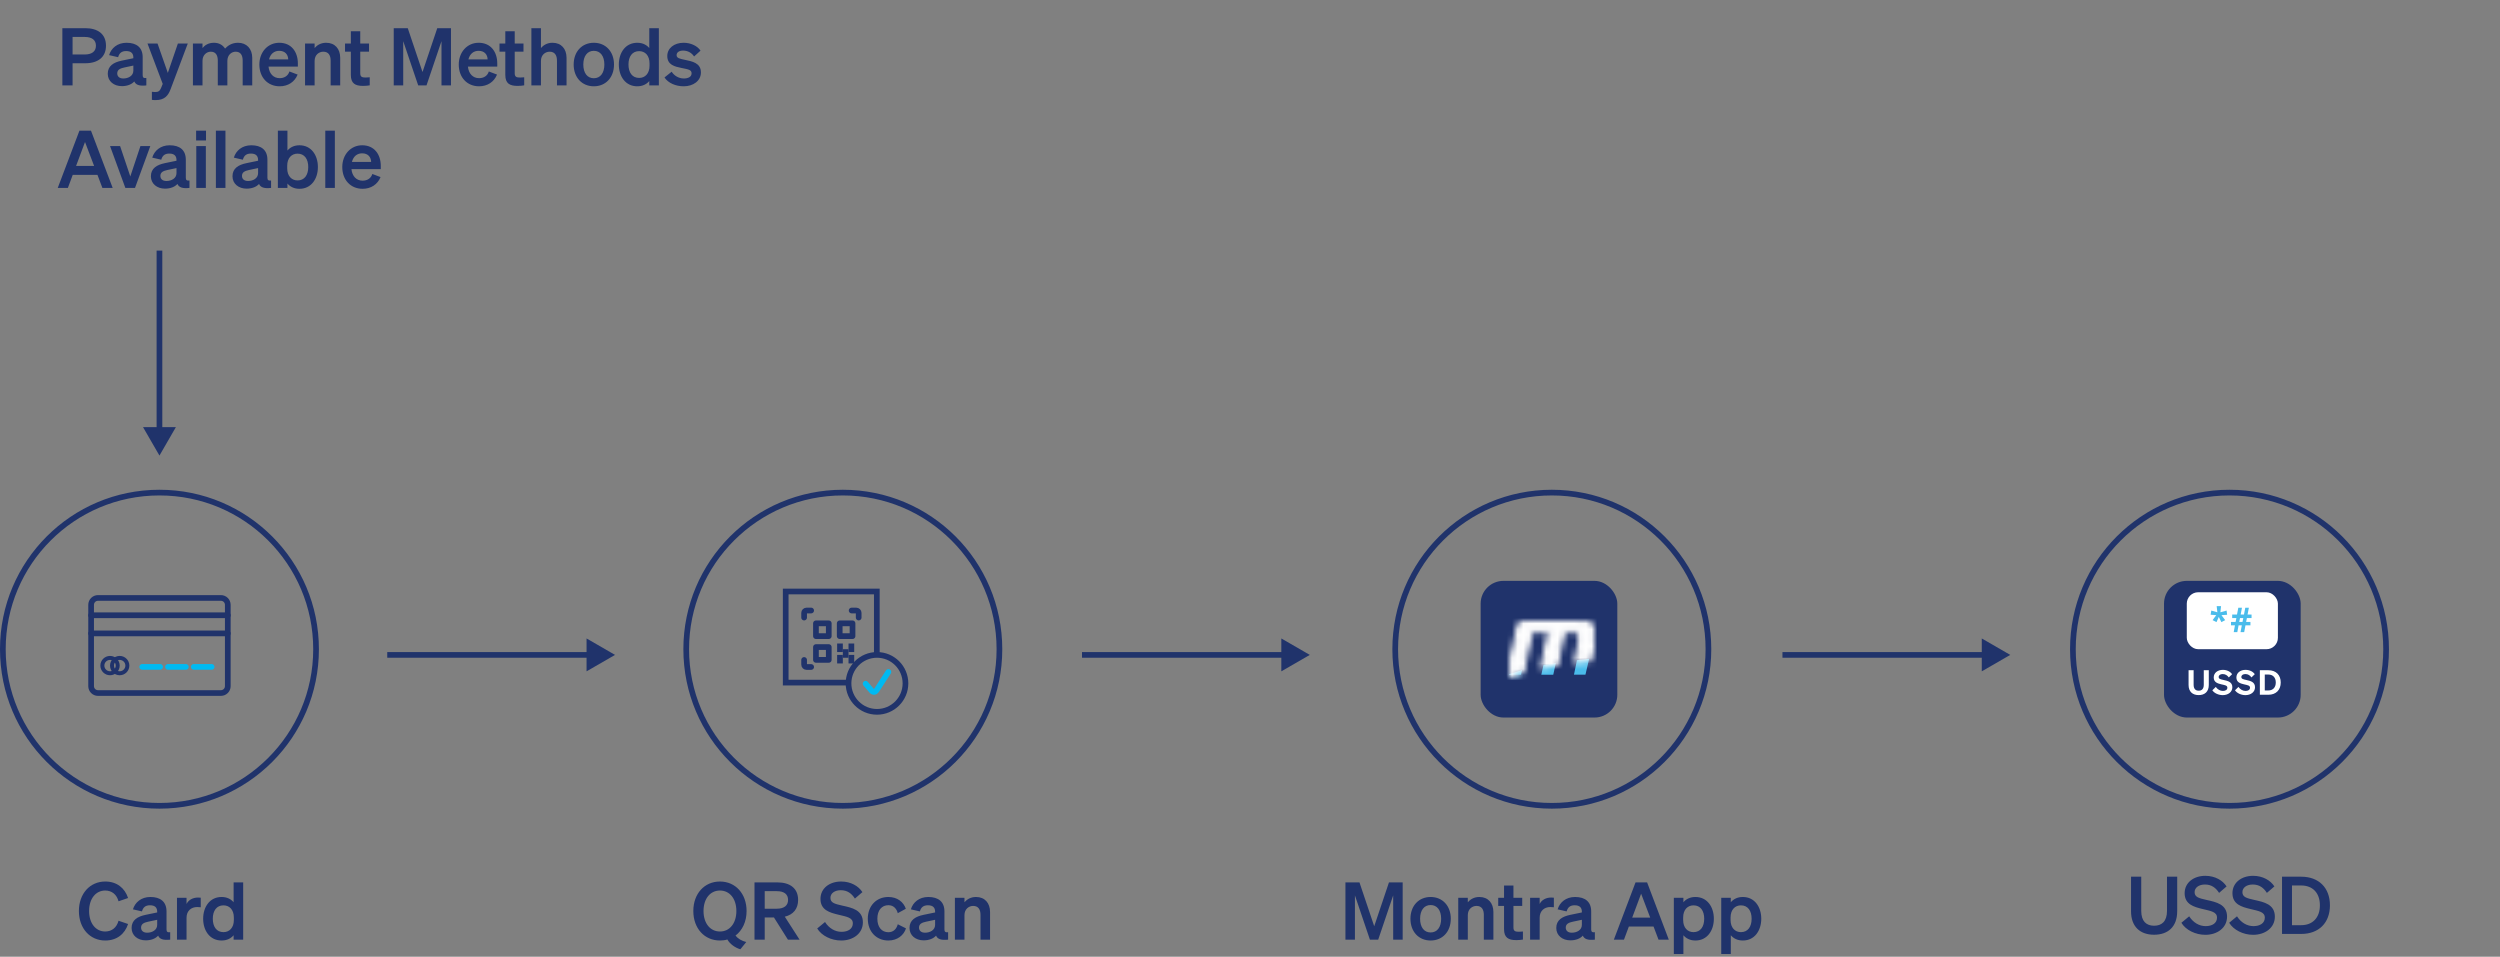 <svg width="439" height="168" viewBox="0 0 439 168" fill="none" xmlns="http://www.w3.org/2000/svg">
<rect x="0" y="0" width="439" height="168" fill="#808080" stroke="none"/>
<path d="M12.744 11.108V15H10.952V4.948H14.97C17.21 4.948 18.61 5.998 18.61 8.028C18.61 10.03 17.21 11.108 14.97 11.108H12.744ZM12.744 9.568H14.872C16.16 9.568 16.846 9.008 16.846 8.028C16.846 7.034 16.16 6.488 14.872 6.488H12.744V9.568ZM21.4 15.126C20 15.126 18.922 14.272 18.922 12.956C18.922 11.556 19.972 10.94 21.386 10.646L23.416 10.226V10.1C23.416 9.4 23.052 8.966 22.156 8.966C21.358 8.966 20.938 9.33 20.742 10.044L19.16 9.68C19.524 8.462 20.602 7.51 22.226 7.51C23.99 7.51 25.054 8.35 25.054 10.044V13.208C25.054 13.628 25.236 13.754 25.698 13.698V15C24.48 15.14 23.836 14.902 23.584 14.3C23.122 14.818 22.352 15.126 21.4 15.126ZM23.416 12.41V11.514L21.834 11.85C21.12 12.004 20.588 12.228 20.588 12.886C20.588 13.46 21.008 13.782 21.652 13.782C22.548 13.782 23.416 13.306 23.416 12.41ZM29.947 15.686C29.527 16.806 28.883 17.576 27.357 17.576C27.007 17.576 26.909 17.562 26.671 17.534V16.12C26.895 16.148 27.021 16.162 27.231 16.162C27.791 16.162 28.057 16.008 28.295 15.42L28.575 14.734L25.901 7.65H27.665L29.471 12.802L31.235 7.65H32.971L29.947 15.686ZM35.558 10.688V15H33.878V7.65H35.558V8.434C35.964 7.944 36.594 7.51 37.574 7.51C38.456 7.51 39.114 7.902 39.52 8.532C39.968 8.056 40.668 7.51 41.802 7.51C43.314 7.51 44.294 8.574 44.294 10.156V15H42.614V10.646C42.614 9.736 42.278 9.078 41.382 9.078C40.668 9.078 39.926 9.638 39.926 10.688V15H38.246V10.646C38.246 9.736 37.91 9.078 37.014 9.078C36.3 9.078 35.558 9.638 35.558 10.688ZM49.113 15.154C47.013 15.154 45.543 13.6 45.543 11.332C45.543 9.176 46.999 7.51 49.043 7.51C51.171 7.51 52.305 9.12 52.305 11.136V11.696H47.153C47.279 12.956 48.035 13.726 49.113 13.726C49.939 13.726 50.597 13.306 50.821 12.55L52.263 13.096C51.745 14.384 50.583 15.154 49.113 15.154ZM49.029 8.924C48.161 8.924 47.489 9.442 47.237 10.436H50.611C50.597 9.624 50.093 8.924 49.029 8.924ZM53.566 15V7.65H55.246V8.434C55.666 7.944 56.324 7.51 57.276 7.51C58.816 7.51 59.74 8.574 59.74 10.156V15H58.06V10.646C58.06 9.736 57.696 9.078 56.772 9.078C56.016 9.078 55.246 9.638 55.246 10.688V15H53.566ZM61.608 13.152V9.078H60.586V7.65H61.608V5.494H63.26V7.65H64.8V9.078H63.26V12.886C63.26 13.544 63.638 13.614 64.24 13.614C64.52 13.614 64.674 13.6 64.926 13.572V14.986C64.618 15.042 64.198 15.084 63.764 15.084C62.364 15.084 61.608 14.65 61.608 13.152ZM74.894 15H73.438L70.805 7.23V15H69.139V4.948H71.603L74.194 12.648L76.784 4.948H79.192V15H77.525V7.23L74.894 15ZM84.127 15.154C82.027 15.154 80.557 13.6 80.557 11.332C80.557 9.176 82.013 7.51 84.057 7.51C86.185 7.51 87.319 9.12 87.319 11.136V11.696H82.167C82.293 12.956 83.049 13.726 84.127 13.726C84.953 13.726 85.611 13.306 85.835 12.55L87.277 13.096C86.759 14.384 85.597 15.154 84.127 15.154ZM84.043 8.924C83.175 8.924 82.503 9.442 82.251 10.436H85.625C85.611 9.624 85.107 8.924 84.043 8.924ZM88.733 13.152V9.078H87.711V7.65H88.733V5.494H90.385V7.65H91.925V9.078H90.385V12.886C90.385 13.544 90.763 13.614 91.365 13.614C91.645 13.614 91.799 13.6 92.051 13.572V14.986C91.743 15.042 91.323 15.084 90.889 15.084C89.489 15.084 88.733 14.65 88.733 13.152ZM93.31 15V4.948H94.99V8.434C95.41 7.944 96.068 7.51 97.02 7.51C98.56 7.51 99.484 8.574 99.484 10.156V15H97.804V10.646C97.804 9.736 97.44 9.078 96.516 9.078C95.76 9.078 94.99 9.638 94.99 10.688V15H93.31ZM107.82 11.332C107.82 13.614 106.35 15.154 104.278 15.154C102.206 15.154 100.736 13.614 100.736 11.332C100.736 9.05 102.206 7.51 104.278 7.51C106.35 7.51 107.82 9.05 107.82 11.332ZM102.43 11.332C102.43 12.83 103.144 13.74 104.278 13.74C105.412 13.74 106.126 12.83 106.126 11.332C106.126 9.834 105.412 8.924 104.278 8.924C103.144 8.924 102.43 9.834 102.43 11.332ZM111.9 15.154C109.842 15.154 108.666 13.418 108.666 11.332C108.666 9.246 109.842 7.51 111.9 7.51C112.852 7.51 113.552 7.888 114.014 8.434V4.948H115.694V15H114.014V14.23C113.552 14.776 112.852 15.154 111.9 15.154ZM114.056 11.122C114.056 9.736 113.272 8.98 112.236 8.98C111.018 8.98 110.36 9.932 110.36 11.332C110.36 12.732 111.018 13.684 112.236 13.684C113.272 13.684 114.056 12.914 114.056 11.556V11.122ZM116.684 13.6L117.944 12.592C118.378 13.306 119.218 13.782 120.072 13.782C120.786 13.782 121.444 13.53 121.444 12.872C121.444 12.242 120.828 12.172 119.666 11.934C118.504 11.696 117.174 11.402 117.174 9.834C117.174 8.49 118.35 7.51 120.044 7.51C121.332 7.51 122.48 8.084 123.012 8.896L121.878 9.918C121.458 9.26 120.758 8.882 119.946 8.882C119.26 8.882 118.812 9.19 118.812 9.68C118.812 10.212 119.344 10.31 120.268 10.506C121.514 10.772 123.082 11.038 123.082 12.718C123.082 14.202 121.724 15.154 120.058 15.154C118.7 15.154 117.342 14.608 116.684 13.6ZM13.948 22.948H15.978L19.786 33H17.98L17.112 30.704H12.772L11.918 33H10.14L13.948 22.948ZM14.928 24.936L13.36 29.136H16.524L14.928 24.936ZM23.707 33H22.013L19.325 25.65H21.089L22.881 30.984L24.659 25.65H26.395L23.707 33ZM28.974 33.126C27.575 33.126 26.497 32.272 26.497 30.956C26.497 29.556 27.547 28.94 28.96 28.646L30.991 28.226V28.1C30.991 27.4 30.627 26.966 29.73 26.966C28.933 26.966 28.512 27.33 28.317 28.044L26.735 27.68C27.099 26.462 28.177 25.51 29.8 25.51C31.564 25.51 32.629 26.35 32.629 28.044V31.208C32.629 31.628 32.81 31.754 33.273 31.698V33C32.054 33.14 31.41 32.902 31.159 32.3C30.697 32.818 29.927 33.126 28.974 33.126ZM30.991 30.41V29.514L29.409 29.85C28.695 30.004 28.163 30.228 28.163 30.886C28.163 31.46 28.582 31.782 29.227 31.782C30.122 31.782 30.991 31.306 30.991 30.41ZM34.438 24.67V22.948H36.174V24.67H34.438ZM36.146 25.65V33H34.466V25.65H36.146ZM39.591 22.948V33H37.911V22.948H39.591ZM43.303 33.126C41.903 33.126 40.825 32.272 40.825 30.956C40.825 29.556 41.875 28.94 43.289 28.646L45.319 28.226V28.1C45.319 27.4 44.955 26.966 44.059 26.966C43.261 26.966 42.841 27.33 42.645 28.044L41.063 27.68C41.427 26.462 42.505 25.51 44.129 25.51C45.893 25.51 46.957 26.35 46.957 28.044V31.208C46.957 31.628 47.139 31.754 47.601 31.698V33C46.383 33.14 45.739 32.902 45.487 32.3C45.025 32.818 44.255 33.126 43.303 33.126ZM45.319 30.41V29.514L43.737 29.85C43.023 30.004 42.491 30.228 42.491 30.886C42.491 31.46 42.911 31.782 43.555 31.782C44.451 31.782 45.319 31.306 45.319 30.41ZM52.588 33.154C51.636 33.154 50.936 32.776 50.474 32.23V33H48.794V22.948H50.474V26.434C50.936 25.888 51.636 25.51 52.588 25.51C54.646 25.51 55.822 27.246 55.822 29.332C55.822 31.418 54.646 33.154 52.588 33.154ZM50.432 29.122V29.556C50.432 30.914 51.216 31.684 52.252 31.684C53.47 31.684 54.128 30.732 54.128 29.332C54.128 27.932 53.47 26.98 52.252 26.98C51.216 26.98 50.432 27.736 50.432 29.122ZM58.8 22.948V33H57.12V22.948H58.8ZM63.674 33.154C61.574 33.154 60.104 31.6 60.104 29.332C60.104 27.176 61.56 25.51 63.604 25.51C65.732 25.51 66.866 27.12 66.866 29.136V29.696H61.714C61.84 30.956 62.596 31.726 63.674 31.726C64.5 31.726 65.158 31.306 65.382 30.55L66.824 31.096C66.306 32.384 65.144 33.154 63.674 33.154ZM63.59 26.924C62.722 26.924 62.05 27.442 61.798 28.436H65.172C65.158 27.624 64.654 26.924 63.59 26.924Z" fill="#20336B"/>
<path d="M28 80L30.887 75L25.113 75L28 80ZM27.5 44L27.5 75.5L28.5 75.5L28.5 44L27.5 44Z" fill="#20336B"/>
<path d="M108 115L103 112.113L103 117.887L108 115ZM68 115.5L103.5 115.5L103.5 114.5L68 114.5L68 115.5Z" fill="#20336B"/>
<path d="M230 115L225 112.113L225 117.887L230 115ZM190 115.5L225.5 115.5L225.5 114.5L190 114.5L190 115.5Z" fill="#20336B"/>
<path d="M353 115L348 112.113L348 117.887L353 115ZM313 115.5L348.5 115.5L348.5 114.5L313 114.5L313 115.5Z" fill="#20336B"/>
<circle cx="272.5" cy="114" r="27.5" stroke="#20336B"/>
<rect x="260" y="102" width="24" height="24" rx="4" fill="#20336B"/>
<path d="M271.279 117.979L271.451 117.197L272.555 117.034L272.35 117.979H271.279Z" fill="#4ABCEB" stroke="#4ABCEB"/>
<path d="M277.003 117.967L277.328 116.38L278.408 116.252L278.009 117.967H277.003Z" fill="#4ABCEB" stroke="#4ABCEB"/>
<mask id="path-10-inside-1_3183_9823" fill="white">
<path d="M265 118.403L267.257 117.641L267.092 118.467H265V118.403Z"/>
</mask>
<path d="M265 118.403L267.257 117.641L267.092 118.467H265V118.403Z" fill="#4ABCEB"/>
<path d="M265 118.403L264.68 117.456L264 117.685V118.403H265ZM267.257 117.641L268.237 117.836L268.576 116.139L266.937 116.693L267.257 117.641ZM267.092 118.467V119.467H267.912L268.073 118.662L267.092 118.467ZM265 118.467H264V119.467H265V118.467ZM265.32 119.35L267.577 118.588L266.937 116.693L264.68 117.456L265.32 119.35ZM266.276 117.445L266.111 118.271L268.073 118.662L268.237 117.836L266.276 117.445ZM267.092 117.467H265V119.467H267.092V117.467ZM266 118.467V118.403H264V118.467H266Z" fill="#4ABCEB" mask="url(#path-10-inside-1_3183_9823)"/>
<mask id="mask0_3183_9823" style="mask-type:luminance" maskUnits="userSpaceOnUse" x="265" y="109" width="15" height="10">
<path d="M279.048 115.695C278.32 115.772 277.607 115.853 276.908 115.938L277.577 112.793C277.648 112.483 277.684 112.202 277.684 111.952C277.684 111.058 277.144 110.611 276.063 110.611H274.44L273.198 116.447C272.447 116.564 271.725 116.687 271.034 116.816L272.354 110.611H269.288C268.92 110.611 268.701 110.79 268.629 111.147L267.248 117.679C266.397 117.919 265.643 118.176 265 118.449L266.669 110.611C266.787 110.05 266.989 109.642 267.274 109.384C267.559 109.128 268.005 109 268.611 109H276.615C277.601 109 278.389 109.197 278.977 109.591C279.566 109.984 279.86 110.592 279.86 111.416C279.86 111.762 279.836 112.036 279.788 112.238L279.048 115.695Z" fill="white"/>
<path d="M279.048 115.695C278.32 115.772 277.607 115.853 276.908 115.938L277.577 112.793C277.648 112.483 277.684 112.202 277.684 111.952C277.684 111.058 277.144 110.611 276.063 110.611H274.44L273.198 116.447C272.447 116.564 271.725 116.687 271.034 116.816L272.354 110.611H269.288C268.92 110.611 268.701 110.79 268.629 111.147L267.248 117.679C266.397 117.919 265.643 118.176 265 118.449L266.669 110.611C266.787 110.05 266.989 109.642 267.274 109.384C267.559 109.128 268.005 109 268.611 109H276.615C277.601 109 278.389 109.197 278.977 109.591C279.566 109.984 279.86 110.592 279.86 111.416C279.86 111.762 279.836 112.036 279.788 112.238L279.048 115.695Z" stroke="white"/>
</mask>
<g mask="url(#mask0_3183_9823)">
<path d="M327.89 124.843H262.844V106.711H327.89V124.843Z" fill="white"/>
<path d="M327.89 124.843H262.844V106.711H327.89V124.843Z" stroke="#4ABCEB"/>
</g>
<path d="M242.012 165H240.556L237.924 157.23V165H236.258V154.948H238.722L241.312 162.648L243.902 154.948H246.31V165H244.644V157.23L242.012 165ZM254.759 161.332C254.759 163.614 253.289 165.154 251.217 165.154C249.145 165.154 247.675 163.614 247.675 161.332C247.675 159.05 249.145 157.51 251.217 157.51C253.289 157.51 254.759 159.05 254.759 161.332ZM249.369 161.332C249.369 162.83 250.083 163.74 251.217 163.74C252.351 163.74 253.065 162.83 253.065 161.332C253.065 159.834 252.351 158.924 251.217 158.924C250.083 158.924 249.369 159.834 249.369 161.332ZM256.067 165V157.65H257.747V158.434C258.167 157.944 258.825 157.51 259.777 157.51C261.317 157.51 262.241 158.574 262.241 160.156V165H260.561V160.646C260.561 159.736 260.197 159.078 259.273 159.078C258.517 159.078 257.747 159.638 257.747 160.688V165H256.067ZM264.109 163.152V159.078H263.087V157.65H264.109V155.494H265.761V157.65H267.301V159.078H265.761V162.886C265.761 163.544 266.139 163.614 266.741 163.614C267.021 163.614 267.175 163.6 267.427 163.572V164.986C267.119 165.042 266.699 165.084 266.265 165.084C264.865 165.084 264.109 164.65 264.109 163.152ZM272.858 157.636V159.316C272.648 159.288 272.48 159.274 272.242 159.274C271.178 159.274 270.366 159.96 270.366 161.136V165H268.686V157.65H270.366V158.742C270.688 158.056 271.444 157.608 272.382 157.608C272.578 157.608 272.732 157.622 272.858 157.636ZM275.759 165.126C274.359 165.126 273.281 164.272 273.281 162.956C273.281 161.556 274.331 160.94 275.745 160.646L277.775 160.226V160.1C277.775 159.4 277.411 158.966 276.515 158.966C275.717 158.966 275.297 159.33 275.101 160.044L273.519 159.68C273.883 158.462 274.961 157.51 276.585 157.51C278.349 157.51 279.413 158.35 279.413 160.044V163.208C279.413 163.628 279.595 163.754 280.057 163.698V165C278.839 165.14 278.195 164.902 277.943 164.3C277.481 164.818 276.711 165.126 275.759 165.126ZM277.775 162.41V161.514L276.193 161.85C275.479 162.004 274.947 162.228 274.947 162.886C274.947 163.46 275.367 163.782 276.011 163.782C276.907 163.782 277.775 163.306 277.775 162.41ZM287.201 154.948H289.231L293.039 165H291.233L290.365 162.704H286.025L285.171 165H283.393L287.201 154.948ZM288.181 156.936L286.613 161.136H289.777L288.181 156.936ZM297.718 165.154C296.766 165.154 296.066 164.776 295.604 164.23V167.52H293.924V157.65H295.604V158.434C296.066 157.888 296.766 157.51 297.718 157.51C299.776 157.51 300.952 159.246 300.952 161.332C300.952 163.418 299.776 165.154 297.718 165.154ZM295.562 161.122V161.556C295.562 162.914 296.346 163.684 297.382 163.684C298.6 163.684 299.258 162.732 299.258 161.332C299.258 159.932 298.6 158.98 297.382 158.98C296.346 158.98 295.562 159.736 295.562 161.122ZM306.044 165.154C305.092 165.154 304.392 164.776 303.93 164.23V167.52H302.25V157.65H303.93V158.434C304.392 157.888 305.092 157.51 306.044 157.51C308.102 157.51 309.278 159.246 309.278 161.332C309.278 163.418 308.102 165.154 306.044 165.154ZM303.888 161.122V161.556C303.888 162.914 304.672 163.684 305.708 163.684C306.926 163.684 307.584 162.732 307.584 161.332C307.584 159.932 306.926 158.98 305.708 158.98C304.672 158.98 303.888 159.736 303.888 161.122Z" fill="#20336B"/>
<path d="M15.646 159.974C15.646 162.144 16.822 163.572 18.474 163.572C19.65 163.572 20.504 162.858 20.812 161.682L22.492 162.256C21.904 164.034 20.504 165.154 18.474 165.154C15.8 165.154 13.854 163.026 13.854 159.974C13.854 156.922 15.8 154.794 18.474 154.794C20.504 154.794 21.904 155.914 22.492 157.692L20.812 158.266C20.504 157.09 19.65 156.376 18.474 156.376C16.822 156.376 15.646 157.804 15.646 159.974ZM25.586 165.126C24.186 165.126 23.108 164.272 23.108 162.956C23.108 161.556 24.158 160.94 25.572 160.646L27.602 160.226V160.1C27.602 159.4 27.238 158.966 26.342 158.966C25.544 158.966 25.124 159.33 24.928 160.044L23.346 159.68C23.71 158.462 24.788 157.51 26.412 157.51C28.176 157.51 29.24 158.35 29.24 160.044V163.208C29.24 163.628 29.422 163.754 29.884 163.698V165C28.666 165.14 28.022 164.902 27.77 164.3C27.308 164.818 26.538 165.126 25.586 165.126ZM27.602 162.41V161.514L26.02 161.85C25.306 162.004 24.774 162.228 24.774 162.886C24.774 163.46 25.194 163.782 25.838 163.782C26.734 163.782 27.602 163.306 27.602 162.41ZM35.249 157.636V159.316C35.039 159.288 34.871 159.274 34.633 159.274C33.569 159.274 32.757 159.96 32.757 161.136V165H31.077V157.65H32.757V158.742C33.079 158.056 33.835 157.608 34.773 157.608C34.969 157.608 35.123 157.622 35.249 157.636ZM38.908 165.154C36.85 165.154 35.674 163.418 35.674 161.332C35.674 159.246 36.85 157.51 38.908 157.51C39.86 157.51 40.56 157.888 41.022 158.434V154.948H42.702V165H41.022V164.23C40.56 164.776 39.86 165.154 38.908 165.154ZM41.064 161.122C41.064 159.736 40.28 158.98 39.244 158.98C38.026 158.98 37.368 159.932 37.368 161.332C37.368 162.732 38.026 163.684 39.244 163.684C40.28 163.684 41.064 162.914 41.064 161.556V161.122Z" fill="#20336B"/>
<circle cx="148" cy="114" r="27.5" stroke="#20336B"/>
<path d="M148.504 119.867H137.969V103.867H153.969V114.796" stroke="#20336B" stroke-linecap="square"/>
<path d="M156 118L153.903 121.249C153.808 121.394 153.664 121.485 153.507 121.498C153.35 121.511 153.196 121.445 153.085 121.317L152 120.058" stroke="#00BAF2" stroke-linecap="round" stroke-linejoin="round"/>
<path fill-rule="evenodd" clip-rule="evenodd" d="M149 120C149 117.239 151.239 115 154 115C156.761 115 159 117.239 159 120C159 122.761 156.761 125 154 125C151.239 125 149 122.761 149 120Z" stroke="#20336B" stroke-linecap="round" stroke-linejoin="round"/>
<path d="M141.203 115.887V116.707C141.203 116.937 141.39 117.124 141.62 117.124H142.44" stroke="#20336B" stroke-linecap="round" stroke-linejoin="round"/>
<path d="M142.44 107.207H141.62C141.39 107.207 141.203 107.394 141.203 107.624V108.444" stroke="#20336B" stroke-linecap="round" stroke-linejoin="round"/>
<path d="M150.784 108.444V107.624C150.784 107.394 150.597 107.207 150.367 107.207H149.547" stroke="#20336B" stroke-linecap="round" stroke-linejoin="round"/>
<path fill-rule="evenodd" clip-rule="evenodd" d="M143.281 109.457H145.531V111.707H143.281V109.457Z" stroke="#20336B" stroke-linecap="round" stroke-linejoin="round"/>
<path fill-rule="evenodd" clip-rule="evenodd" d="M147.453 109.457H149.703V111.707H147.453V109.457Z" stroke="#20336B" stroke-linecap="round" stroke-linejoin="round"/>
<path fill-rule="evenodd" clip-rule="evenodd" d="M143.281 113.625H145.531V115.875H143.281V113.625Z" stroke="#20336B" stroke-linecap="round" stroke-linejoin="round"/>
<path d="M147.5 113.5V114" stroke="#20336B" stroke-linecap="square"/>
<path d="M147.5 115.5V116" stroke="#20336B" stroke-linecap="square"/>
<path d="M149.5 115.5V116" stroke="#20336B" stroke-linecap="square"/>
<path d="M149.5 113.5V114" stroke="#20336B" stroke-linecap="square"/>
<path d="M148.5 114.5V115" stroke="#20336B" stroke-linecap="square"/>
<path d="M121.747 159.974C121.747 156.922 123.707 154.794 126.423 154.794C129.139 154.794 131.099 156.922 131.099 159.974C131.099 161.85 130.357 163.376 129.153 164.286C129.559 164.818 130.245 165.224 131.043 165.42L130.007 166.694C129.083 166.428 128.145 165.742 127.725 164.972C127.319 165.098 126.885 165.154 126.423 165.154C123.707 165.154 121.747 163.026 121.747 159.974ZM129.307 159.974C129.307 157.79 128.117 156.376 126.423 156.376C124.729 156.376 123.539 157.79 123.539 159.974C123.539 162.158 124.729 163.572 126.423 163.572C128.117 163.572 129.307 162.158 129.307 159.974ZM134.283 161.108V165H132.491V154.948H136.509C138.749 154.948 140.149 155.998 140.149 158.028C140.149 159.61 139.281 160.618 137.811 160.968L140.401 165H138.357L135.907 161.108H134.283ZM134.283 159.568H136.411C137.699 159.568 138.385 159.008 138.385 158.028C138.385 157.034 137.699 156.488 136.411 156.488H134.283V159.568ZM143.5 163.04L144.872 161.906C145.572 162.998 146.622 163.628 147.77 163.628C148.904 163.628 149.758 163.11 149.758 162.144C149.758 161.122 148.708 160.982 147.21 160.618C145.698 160.254 144.074 159.806 144.074 157.846C144.074 155.984 145.67 154.794 147.7 154.794C149.422 154.794 150.766 155.606 151.438 156.656L150.122 157.79C149.562 156.922 148.82 156.32 147.644 156.32C146.566 156.32 145.824 156.866 145.824 157.664C145.824 158.546 146.594 158.728 147.952 159.036C149.576 159.4 151.522 159.778 151.522 161.962C151.522 163.936 149.786 165.154 147.714 165.154C145.992 165.154 144.284 164.328 143.5 163.04ZM154.065 161.332C154.065 162.83 154.849 163.698 155.997 163.698C156.893 163.698 157.439 163.11 157.649 162.298L159.091 163.026C158.713 164.216 157.593 165.154 155.997 165.154C153.897 165.154 152.385 163.6 152.385 161.332C152.385 159.064 153.897 157.51 155.997 157.51C157.579 157.51 158.671 158.406 159.063 159.582L157.649 160.352C157.439 159.554 156.893 158.952 155.997 158.952C154.849 158.952 154.065 159.834 154.065 161.332ZM162.189 165.126C160.789 165.126 159.711 164.272 159.711 162.956C159.711 161.556 160.761 160.94 162.175 160.646L164.205 160.226V160.1C164.205 159.4 163.841 158.966 162.945 158.966C162.147 158.966 161.727 159.33 161.531 160.044L159.949 159.68C160.313 158.462 161.391 157.51 163.015 157.51C164.779 157.51 165.843 158.35 165.843 160.044V163.208C165.843 163.628 166.025 163.754 166.487 163.698V165C165.269 165.14 164.625 164.902 164.373 164.3C163.911 164.818 163.141 165.126 162.189 165.126ZM164.205 162.41V161.514L162.623 161.85C161.909 162.004 161.377 162.228 161.377 162.886C161.377 163.46 161.797 163.782 162.441 163.782C163.337 163.782 164.205 163.306 164.205 162.41ZM167.681 165V157.65H169.361V158.434C169.781 157.944 170.439 157.51 171.391 157.51C172.931 157.51 173.855 158.574 173.855 160.156V165H172.175V160.646C172.175 159.736 171.811 159.078 170.887 159.078C170.131 159.078 169.361 159.638 169.361 160.688V165H167.681Z" fill="#20336B"/>
<circle cx="391.5" cy="114" r="27.5" stroke="#20336B"/>
<rect x="380" y="102" width="24" height="24" rx="4" fill="#20336B"/>
<rect x="384" y="104" width="16" height="10" rx="2" fill="white"/>
<path d="M390.016 106.44L389.896 107.52L390.988 107.214L391.084 107.952L390.088 108.024L390.742 108.894L390.076 109.248L389.62 108.33L389.218 109.242L388.528 108.894L389.176 108.024L388.186 107.946L388.3 107.214L389.368 107.52L389.248 106.44H390.016ZM394.558 108.528L394.42 109.206H395.176V109.812H394.306L394.078 111H393.436L393.664 109.812H393.094L392.872 111H392.242L392.458 109.812H391.762V109.206H392.572L392.71 108.528H391.972V107.916H392.818L393.046 106.722H393.688L393.46 107.916H394.042L394.27 106.722H394.9L394.672 107.916H395.374V108.528H394.558ZM393.208 109.206H393.784L393.922 108.528H393.346L393.208 109.206Z" fill="#4ABCEB"/>
<path d="M386.088 122.06C385.026 122.06 384.312 121.466 384.312 120.278V117.692H385.2V120.248C385.2 120.974 385.554 121.286 386.088 121.286C386.628 121.286 386.982 120.974 386.982 120.248V117.692H387.864V120.278C387.864 121.466 387.15 122.06 386.088 122.06ZM388.484 121.214L389.09 120.626C389.408 121.076 389.87 121.328 390.344 121.328C390.794 121.328 391.124 121.13 391.124 120.764C391.124 120.368 390.716 120.314 390.068 120.17C389.426 120.02 388.73 119.816 388.73 118.964C388.73 118.142 389.438 117.626 390.332 117.626C391.076 117.626 391.658 117.956 391.958 118.388L391.376 118.958C391.124 118.604 390.788 118.364 390.308 118.364C389.888 118.364 389.6 118.568 389.6 118.88C389.6 119.216 389.912 119.282 390.476 119.408C391.16 119.558 392 119.732 392 120.674C392 121.544 391.232 122.066 390.314 122.066C389.588 122.066 388.832 121.736 388.484 121.214ZM392.465 121.214L393.071 120.626C393.389 121.076 393.851 121.328 394.325 121.328C394.775 121.328 395.105 121.13 395.105 120.764C395.105 120.368 394.697 120.314 394.049 120.17C393.407 120.02 392.711 119.816 392.711 118.964C392.711 118.142 393.419 117.626 394.313 117.626C395.057 117.626 395.639 117.956 395.939 118.388L395.357 118.958C395.105 118.604 394.769 118.364 394.289 118.364C393.869 118.364 393.581 118.568 393.581 118.88C393.581 119.216 393.893 119.282 394.457 119.408C395.141 119.558 395.981 119.732 395.981 120.674C395.981 121.544 395.213 122.066 394.295 122.066C393.569 122.066 392.813 121.736 392.465 121.214ZM396.831 122V117.692H398.313C399.669 117.692 400.497 118.532 400.497 119.846C400.497 121.16 399.669 122 398.313 122H396.831ZM397.695 121.244H398.313C399.147 121.244 399.627 120.692 399.627 119.846C399.627 118.994 399.147 118.448 398.307 118.448H397.695V121.244Z" fill="white"/>
<path d="M378.256 164.14C375.862 164.14 374.21 162.782 374.21 160.01V153.948H376.002V159.954C376.002 161.788 376.912 162.558 378.256 162.558C379.614 162.558 380.524 161.788 380.524 159.954V153.948H382.316V160.01C382.316 162.782 380.664 164.14 378.256 164.14ZM383.049 162.04L384.421 160.906C385.121 161.998 386.171 162.628 387.319 162.628C388.453 162.628 389.307 162.11 389.307 161.144C389.307 160.122 388.257 159.982 386.759 159.618C385.247 159.254 383.623 158.806 383.623 156.846C383.623 154.984 385.219 153.794 387.249 153.794C388.971 153.794 390.315 154.606 390.987 155.656L389.671 156.79C389.111 155.922 388.369 155.32 387.193 155.32C386.115 155.32 385.373 155.866 385.373 156.664C385.373 157.546 386.143 157.728 387.501 158.036C389.125 158.4 391.071 158.778 391.071 160.962C391.071 162.936 389.335 164.154 387.263 164.154C385.541 164.154 383.833 163.328 383.049 162.04ZM391.444 162.04L392.816 160.906C393.516 161.998 394.566 162.628 395.714 162.628C396.848 162.628 397.702 162.11 397.702 161.144C397.702 160.122 396.652 159.982 395.154 159.618C393.642 159.254 392.018 158.806 392.018 156.846C392.018 154.984 393.614 153.794 395.644 153.794C397.366 153.794 398.71 154.606 399.382 155.656L398.066 156.79C397.506 155.922 396.764 155.32 395.588 155.32C394.51 155.32 393.768 155.866 393.768 156.664C393.768 157.546 394.538 157.728 395.896 158.036C397.52 158.4 399.466 158.778 399.466 160.962C399.466 162.936 397.73 164.154 395.658 164.154C393.936 164.154 392.228 163.328 391.444 162.04ZM400.723 164V153.948H404.083C407.205 153.948 409.137 155.908 409.137 158.974C409.137 162.04 407.205 164 404.083 164H400.723ZM402.473 162.46H404.083C406.155 162.46 407.373 161.088 407.373 158.974C407.373 156.846 406.155 155.488 404.069 155.488H402.473V162.46Z" fill="#20336B"/>
<circle cx="28" cy="114" r="27.5" stroke="#20336B"/>
<path d="M38.793 105C39.46 105 40 105.54 40 106.207V120.489C40 121.155 39.46 121.696 38.793 121.696H17.207C16.54 121.696 16 121.155 16 120.489V106.207C16 105.54 16.54 105 17.207 105H38.793Z" stroke="#20336B" stroke-linecap="round" stroke-linejoin="round"/>
<path d="M16 108.043H40" stroke="#20336B" stroke-linecap="round" stroke-linejoin="round"/>
<path d="M16 111.223H40" stroke="#20336B" stroke-linecap="round" stroke-linejoin="round"/>
<path d="M37.162 117.105H34.031" stroke="#00BAF2" stroke-linecap="round" stroke-linejoin="round"/>
<path d="M32.63 117.105H29.5" stroke="#00BAF2" stroke-linecap="round" stroke-linejoin="round"/>
<path d="M28.107 117.105H24.977" stroke="#00BAF2" stroke-linecap="round" stroke-linejoin="round"/>
<circle cx="19.322" cy="116.877" r="1.347" stroke="#20336B" stroke-width="0.7"/>
<circle cx="21.017" cy="116.877" r="1.347" stroke="#20336B" stroke-width="0.7"/>
</svg>
